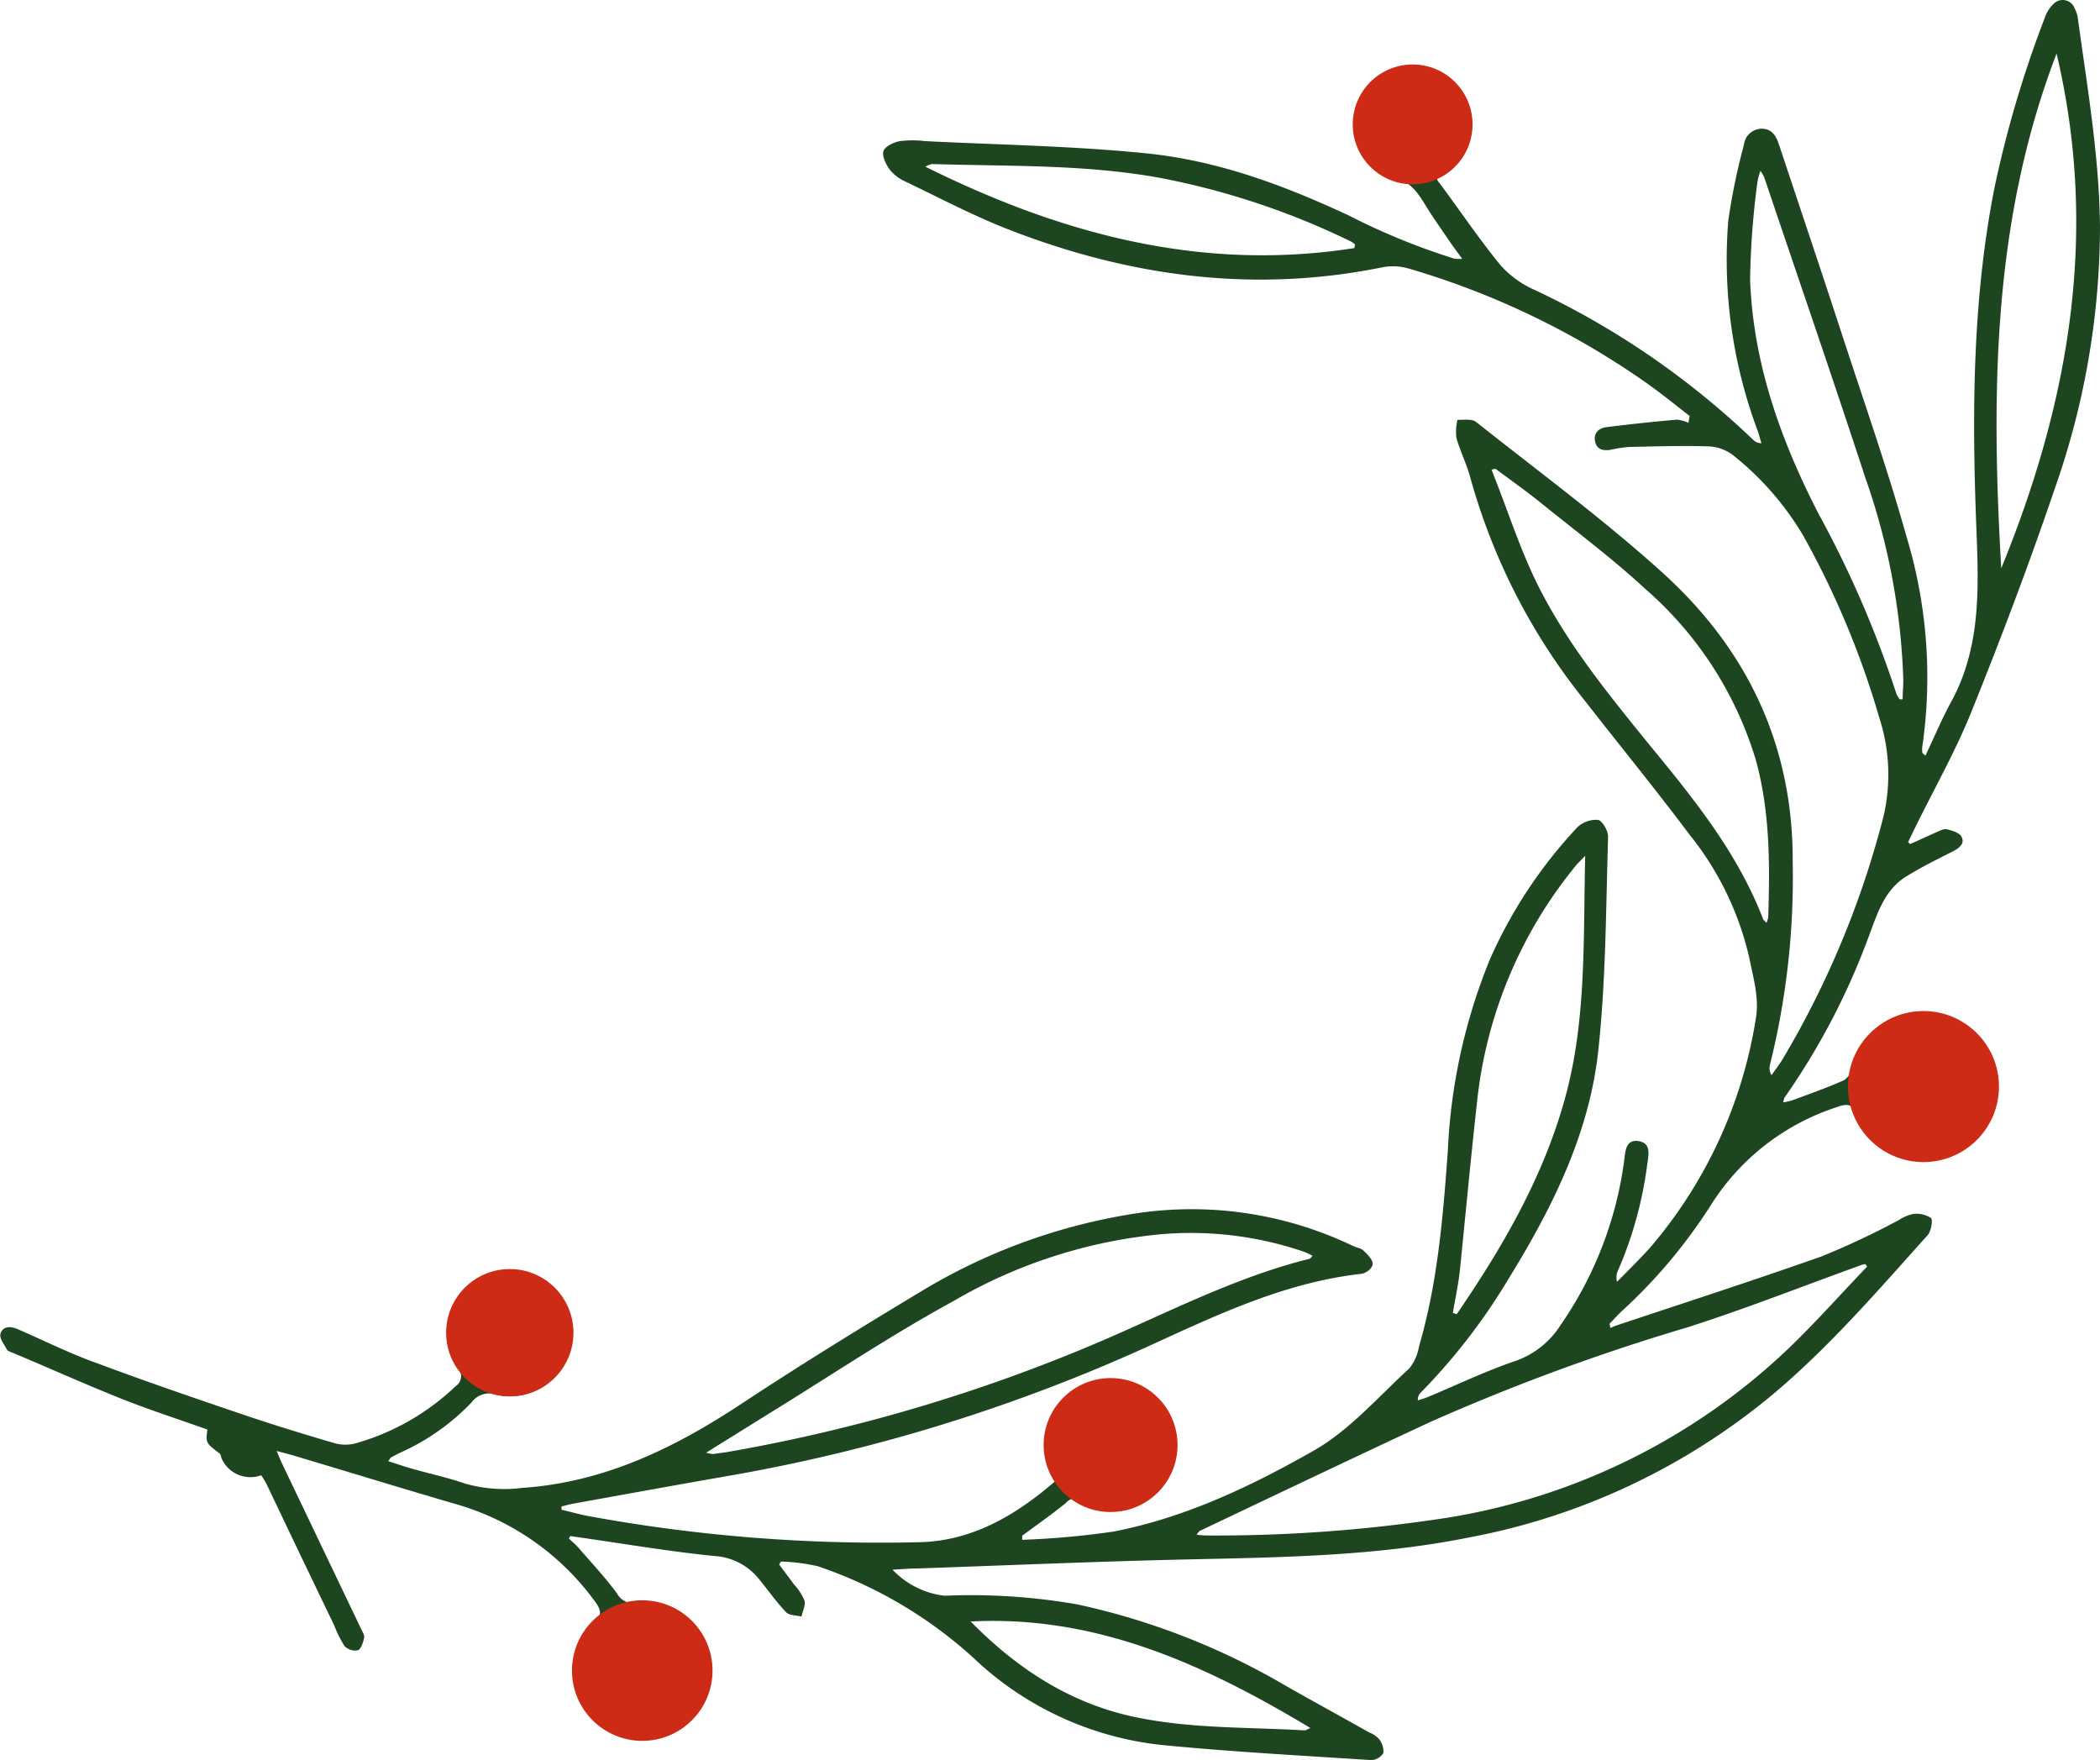 <svg xmlns="http://www.w3.org/2000/svg" viewBox="0 0 184.38 154.54"><defs><style>.cls-1{fill:#1d4620;}.cls-2{fill:#ce2b17;}</style></defs><title>Asset 4</title><g id="Layer_2" data-name="Layer 2"><g id="Layer_4" data-name="Layer 4"><path class="cls-1" d="M167.7,74.1c.74-.32,1.47-.66,2.22-1,.33-.13.7-.36,1-.3s1.09.28,1.28.62c.35.61-.13,1-.71,1.31-1.37.69-2.75,1.37-4.05,2.17-2,1.2-2.61,3.32-3.37,5.33a61.78,61.78,0,0,1-7.39,14.13,2.13,2.13,0,0,0-.11.41,4.88,4.88,0,0,0,.73-.15c1.54-.57,3.09-1.12,4.59-1.78a1.64,1.64,0,0,0,.7-1,6.15,6.15,0,1,1,6.71,7.44A5.84,5.84,0,0,1,163.2,98c-.52-1.18-1.09-1.12-2-.78a20.53,20.53,0,0,0-11,8.6,46.36,46.36,0,0,1-7.79,9.27c-.38.35-.73.75-1.09,1.12l.07.37c.19-.07.37-.17.57-.23,6-2,12-3.94,18-6.06a70.39,70.39,0,0,0,6.7-3.15,4,4,0,0,1,1.27-.56,2.33,2.33,0,0,1,1.6.34c.21.21,0,1.15-.26,1.49-4.33,4.82-8.56,9.74-13.53,13.93A58.54,58.54,0,0,1,128.85,135c-8.23,1.64-16.58,1.72-24.92,1.91-7.84.18-15.68.52-23.51.79-.67,0-1.34.07-2.06.1a7.49,7.49,0,0,0,4.57,2.29,54.2,54.2,0,0,1,11.66.76A62,62,0,0,1,112.9,148c2.43,1.38,4.88,2.72,7.32,4.09a2.39,2.39,0,0,1,.87.59,1.76,1.76,0,0,1,.37,1.22,1.32,1.32,0,0,1-1.06.62c-6.14-.4-12.3-.73-18.42-1.33a28.34,28.34,0,0,1-16.56-7.69,38.71,38.71,0,0,0-13.62-8,16.41,16.41,0,0,0-3.24-.41l-.15.26c.43.58.87,1.15,1.29,1.73a5,5,0,0,1,.93,1.42c.12.42-.16.94-.26,1.42-.46-.12-1.08-.09-1.36-.39-.88-.93-1.62-2-2.45-3a5.41,5.41,0,0,0-3.87-1.93c-3.95-.4-7.87-1.07-11.8-1.63l-.81-.12-.14.21c.29.28.61.54.87.84,1.14,1.32,2.35,2.6,3.37,4a1.65,1.65,0,0,0,1.74.83,5.7,5.7,0,0,1,5.82,3.53,5.79,5.79,0,0,1-1.58,6.73,5.83,5.83,0,0,1-8-8.46c.72-.72.63-1.18.11-1.89a22.85,22.85,0,0,0-12.33-8.62c-4.7-1.37-9.38-2.81-14.07-4.21-.43-.13-.87-.24-1.58-.43.24.57.36.88.51,1.18l6.9,14.43c.12.26.32.56.27.8-.09.4-.27,1-.56,1.09a1.29,1.29,0,0,1-1.16-.37,9.85,9.85,0,0,1-.9-1.81q-3-6.21-5.94-12.4a7.91,7.91,0,0,0-.48-.79,2.75,2.75,0,0,1-3.47-1.47c-.06-.15-.08-.37-.19-.45-1.2-.91-1.21-.91-1.06-2.09-2.58-.92-5.2-1.76-7.76-2.79-3.18-1.27-6.31-2.69-9.46-4-.13-.06-.32-.11-.37-.21-.24-.46-.69-1-.58-1.4.2-.68.87-.7,1.52-.41,2.32,1,4.61,2.16,7,3,4.25,1.59,8.55,3.06,12.85,4.52,2.6.88,5.24,1.69,7.87,2.46a3.61,3.61,0,0,0,1.87.06A21,21,0,0,0,40,121.7a1.09,1.09,0,0,0,.21-1.64,5.35,5.35,0,0,1,.35-6.32,5.48,5.48,0,0,1,5.61-1.82A5.42,5.42,0,0,1,50,118.44a5.35,5.35,0,0,1-6.41,4,1.91,1.91,0,0,0-2.18.67,19.86,19.86,0,0,1-6.18,4.38c-.29.14-.58.28-.86.44-.08,0-.13.16-.28.35.73.23,1.39.46,2.06.65,1.55.44,3.13.78,4.64,1.3a12.52,12.52,0,0,0,5.09.39c7.21-.49,13.4-3.53,19.31-7.44,5.11-3.37,10.32-6.58,15.57-9.74a51.48,51.48,0,0,1,19-6.92,32.72,32.72,0,0,1,19.05,2.87c.29.14.66.17.88.38s.82.75.83,1.16-.58.85-1,.9c-6.5.73-12.32,3.44-18.15,6.11A151.67,151.67,0,0,1,64,129.56c-4.55.79-9.09,1.62-13.63,2.44-.36.06-.71.17-1.07.25v.29c.78.18,1.55.4,2.33.55a141.8,141.8,0,0,0,29.08,2.3c4.67-.1,8.48-2.38,11.91-5.33.22-.18.18-.84.05-1.2a5.38,5.38,0,0,1,1.46-6,5.31,5.31,0,0,1,6.2-.58,5.32,5.32,0,0,1-4.89,9.43,1.43,1.43,0,0,0-1.86.24c-1.23,1-2.55,1.92-3.83,2.87l0,.36a74.07,74.07,0,0,0,8-.72c6.32-1.22,12.14-4,17.65-7.14,3.13-1.8,5.63-4.71,8.34-7.19a4.2,4.2,0,0,0,.85-1.93c1.64-5.61,2.11-11.39,2.53-17.17a50.25,50.25,0,0,1,3.69-16.8,41.3,41.3,0,0,1,7.66-11.58,2.38,2.38,0,0,1,1.84-.67c.38.06.9,1,.88,1.48C141,79.7,141,86,140.34,92.14c-.78,7.39-4.07,13.94-7.94,20.21a53.42,53.42,0,0,1-7.66,9.91.85.85,0,0,0-.25.68c.31-.1.62-.19.91-.31,2.55-1.06,5-2.25,7.65-3.15a7.71,7.71,0,0,0,4-3.2,32.91,32.91,0,0,0,5.55-14.38c.11-.8.11-1.9,1.27-1.72s.86,1.27.75,2.1a34.4,34.4,0,0,1-2.52,9.17,1.53,1.53,0,0,0-.13,1.08c1-1,2-2,2.91-3a40.65,40.65,0,0,0,9.3-20.23c.28-1.69-.26-3.55-.61-5.29a26.8,26.8,0,0,0-5.23-10.74c-3-4-6.18-7.89-9.26-11.84a54.35,54.35,0,0,1-10-19.55c-.32-1.17-.88-2.28-1.21-3.44a4.75,4.75,0,0,1,.09-1.58c.56,0,1.28-.1,1.65.19,5.52,4.38,11.22,8.57,16.43,13.29,7.4,6.73,11.42,15.16,11.36,25.38a68.09,68.09,0,0,1-2,17.77,1.19,1.19,0,0,0,.14.9c.31-.45.64-.87.93-1.33a81,81,0,0,0,8.91-21.42A16.19,16.19,0,0,0,165,63,76.4,76.4,0,0,0,158.31,47a25.81,25.81,0,0,0-6.1-7,3.75,3.75,0,0,0-2.16-.81c-2.35-.08-4.71,0-7.06.05a12.5,12.5,0,0,0-1.59.25c-.63.09-1.19,0-1.35-.73s.32-1.18,1-1.26q3.09-.39,6.19-.66a3.18,3.18,0,0,1,1,.28l.11-.6c-1.28-1-2.52-2-3.85-2.94a70.91,70.91,0,0,0-20.8-10,4.94,4.94,0,0,0-2.29-.12c-11.35,2.31-22.31.82-33-3.37-3.08-1.21-6-2.76-9-4.19a3.64,3.64,0,0,1-1.33-1.06c-.31-.45-.66-1.16-.51-1.58s.89-.76,1.42-.87a9.39,9.39,0,0,1,2.25,0c6.43.32,12.89.42,19.3,1.06s12.17,2.81,17.87,5.46a59,59,0,0,0,9.32,3.81,5.13,5.13,0,0,0,.65,0c-.38-.53-.67-.9-.94-1.29-.76-1.13-1.56-2.23-2.27-3.39s-1.4-2.21-3-2.52c-1.87-.36-2.9-2.76-2.43-4.79a4.15,4.15,0,0,1,8.18,1,3.82,3.82,0,0,1-1.35,3,.83.83,0,0,0-.18,1.34c1.79,2.41,3.47,4.91,5.37,7.23a8.69,8.69,0,0,0,3,2.16,71.94,71.94,0,0,1,19.2,13.18,1,1,0,0,0,.69.27c-.11-.38-.21-.76-.34-1.13a42.83,42.83,0,0,1-2.57-18.38,55.3,55.3,0,0,1,1.38-6.7,1.58,1.58,0,0,1,1.55-1.4c.93,0,1.28.67,1.53,1.41,1.84,5.54,3.71,11.08,5.52,16.63,1.93,5.92,4,11.81,5.68,17.8a42.53,42.53,0,0,1,1.38,18.4,2.36,2.36,0,0,0,0,.53c0,.05.09.1.27.27.77-1.61,1.44-3.22,2.27-4.74,2.79-5.12,2.37-10.68,2.17-16.17-.35-9.65-.26-19.25,1.59-28.78a97.72,97.72,0,0,1,4.49-15.19A3,3,0,0,1,180.3.34a1.12,1.12,0,0,1,1.86.41,2.58,2.58,0,0,1,.27.81c.83,6.1,1.89,12.18,1.95,18.36a69.6,69.6,0,0,1-4,23.06c-2.23,6.56-4.69,13.05-7.28,19.48-1.4,3.48-3.26,6.76-4.92,10.13-.22.45-.43.9-.65,1.34Zm-3.77,37.1-.15-.22c-.15,0-.32.07-.47.12-5.05,1.82-10.05,3.8-15.16,5.43a186.36,186.36,0,0,0-22.56,8.3c-6.75,3.14-13.47,6.35-20.19,9.54-.11,0-.19.19-.35.36a7.45,7.45,0,0,0,.84.07,133.05,133.05,0,0,0,21.19-1.56,56.38,56.38,0,0,0,30.1-15C159.5,116,161.68,113.54,163.93,111.2ZM62,127.53a3.85,3.85,0,0,0,.59.12l1.17-.16a147.64,147.64,0,0,0,33.66-10.07c5.76-2.52,11.4-5.38,17.55-6.91.08,0,.14-.13.27-.26a6.26,6.26,0,0,0-.7-.34,30.73,30.73,0,0,0-12.69-1.55,44.41,44.41,0,0,0-18.15,5.87c-5.5,3-10.76,6.53-16.12,9.83Zm69.3-86.38-.34.08c.07.19.14.38.22.58,1.26,3.18,2.31,6.48,3.83,9.53,2.55,5.12,6.16,9.55,9.77,14,3.89,4.73,7.75,9.48,10,15.29,0,.11.16.2.32.39a3,3,0,0,0,.15-.48c.15-4.66.16-9.33-1.1-13.86a32.17,32.17,0,0,0-9.66-14.95c-2.85-2.64-6-5-9-7.42C134.1,43.18,132.68,42.18,131.3,41.15Zm-3.74,74.11.34.11c4-5.84,7.55-11.93,9.48-18.85s1.62-14,1.8-21.39c-.43.45-.64.64-.81.85a39.18,39.18,0,0,0-8.69,20.8c-.54,4.87-1,9.75-1.49,14.63C128.06,112.7,127.77,114,127.56,115.26Zm53-110.54c-5.6,14.61-5.75,29.67-4.85,45.17C181.74,35.14,184.26,20.33,180.57,4.72ZM166.79,61.39l.26,0c0-.56.06-1.13.06-1.69a58.84,58.84,0,0,0-3.34-17.77c-2.88-8.81-5.91-17.58-8.87-26.36a4.11,4.11,0,0,0-.33-.57,5.68,5.68,0,0,0-.27,1,72.16,72.16,0,0,0-.64,8.53c.26,7.33,2.67,14.08,6,20.56a92.63,92.63,0,0,1,6.85,15.84A2.73,2.73,0,0,0,166.79,61.39ZM118.91,21.78l.06-.32a2.43,2.43,0,0,0-.32-.24,66.78,66.78,0,0,0-16.83-5.61c-6.61-1.2-13.33-1-20-1.21a2.85,2.85,0,0,0-.58.23C93.3,20.62,105.6,23.86,118.91,21.78ZM115.05,151.7c-9.32-5.6-18.82-9.92-29.83-9.35,4,4.06,8.6,7.12,14.25,8.35,5,1.08,10,.91,15.08,1.21C114.64,151.92,114.73,151.84,115.05,151.7ZM171.57,98a4,4,0,0,0-.14-5.69,4.07,4.07,0,1,0-5.63,5.88A4.07,4.07,0,0,0,171.57,98ZM53.72,149.37a3.79,3.79,0,1,0-.07-5.37A3.75,3.75,0,0,0,53.72,149.37Zm-11.3-29.84a3.31,3.31,0,1,0,0-4.77A3.31,3.31,0,0,0,42.42,119.53Zm57.51,9.61a3.25,3.25,0,1,0-4.65-4.54,3.25,3.25,0,1,0,4.65,4.54Zm22.32-116a2.26,2.26,0,0,0,3,.06,2.2,2.2,0,0,0,0-2.94,2.15,2.15,0,0,0-3-.1A2.07,2.07,0,0,0,122.25,13.15Z"/><circle class="cls-2" cx="124.03" cy="10.92" r="5.26"/><circle class="cls-2" cx="168.88" cy="95.39" r="6.63"/><circle class="cls-2" cx="97.51" cy="126.86" r="5.88"/><circle class="cls-2" cx="44.76" cy="117" r="5.59"/><circle class="cls-2" cx="56.39" cy="146.66" r="6.17"/></g></g></svg>